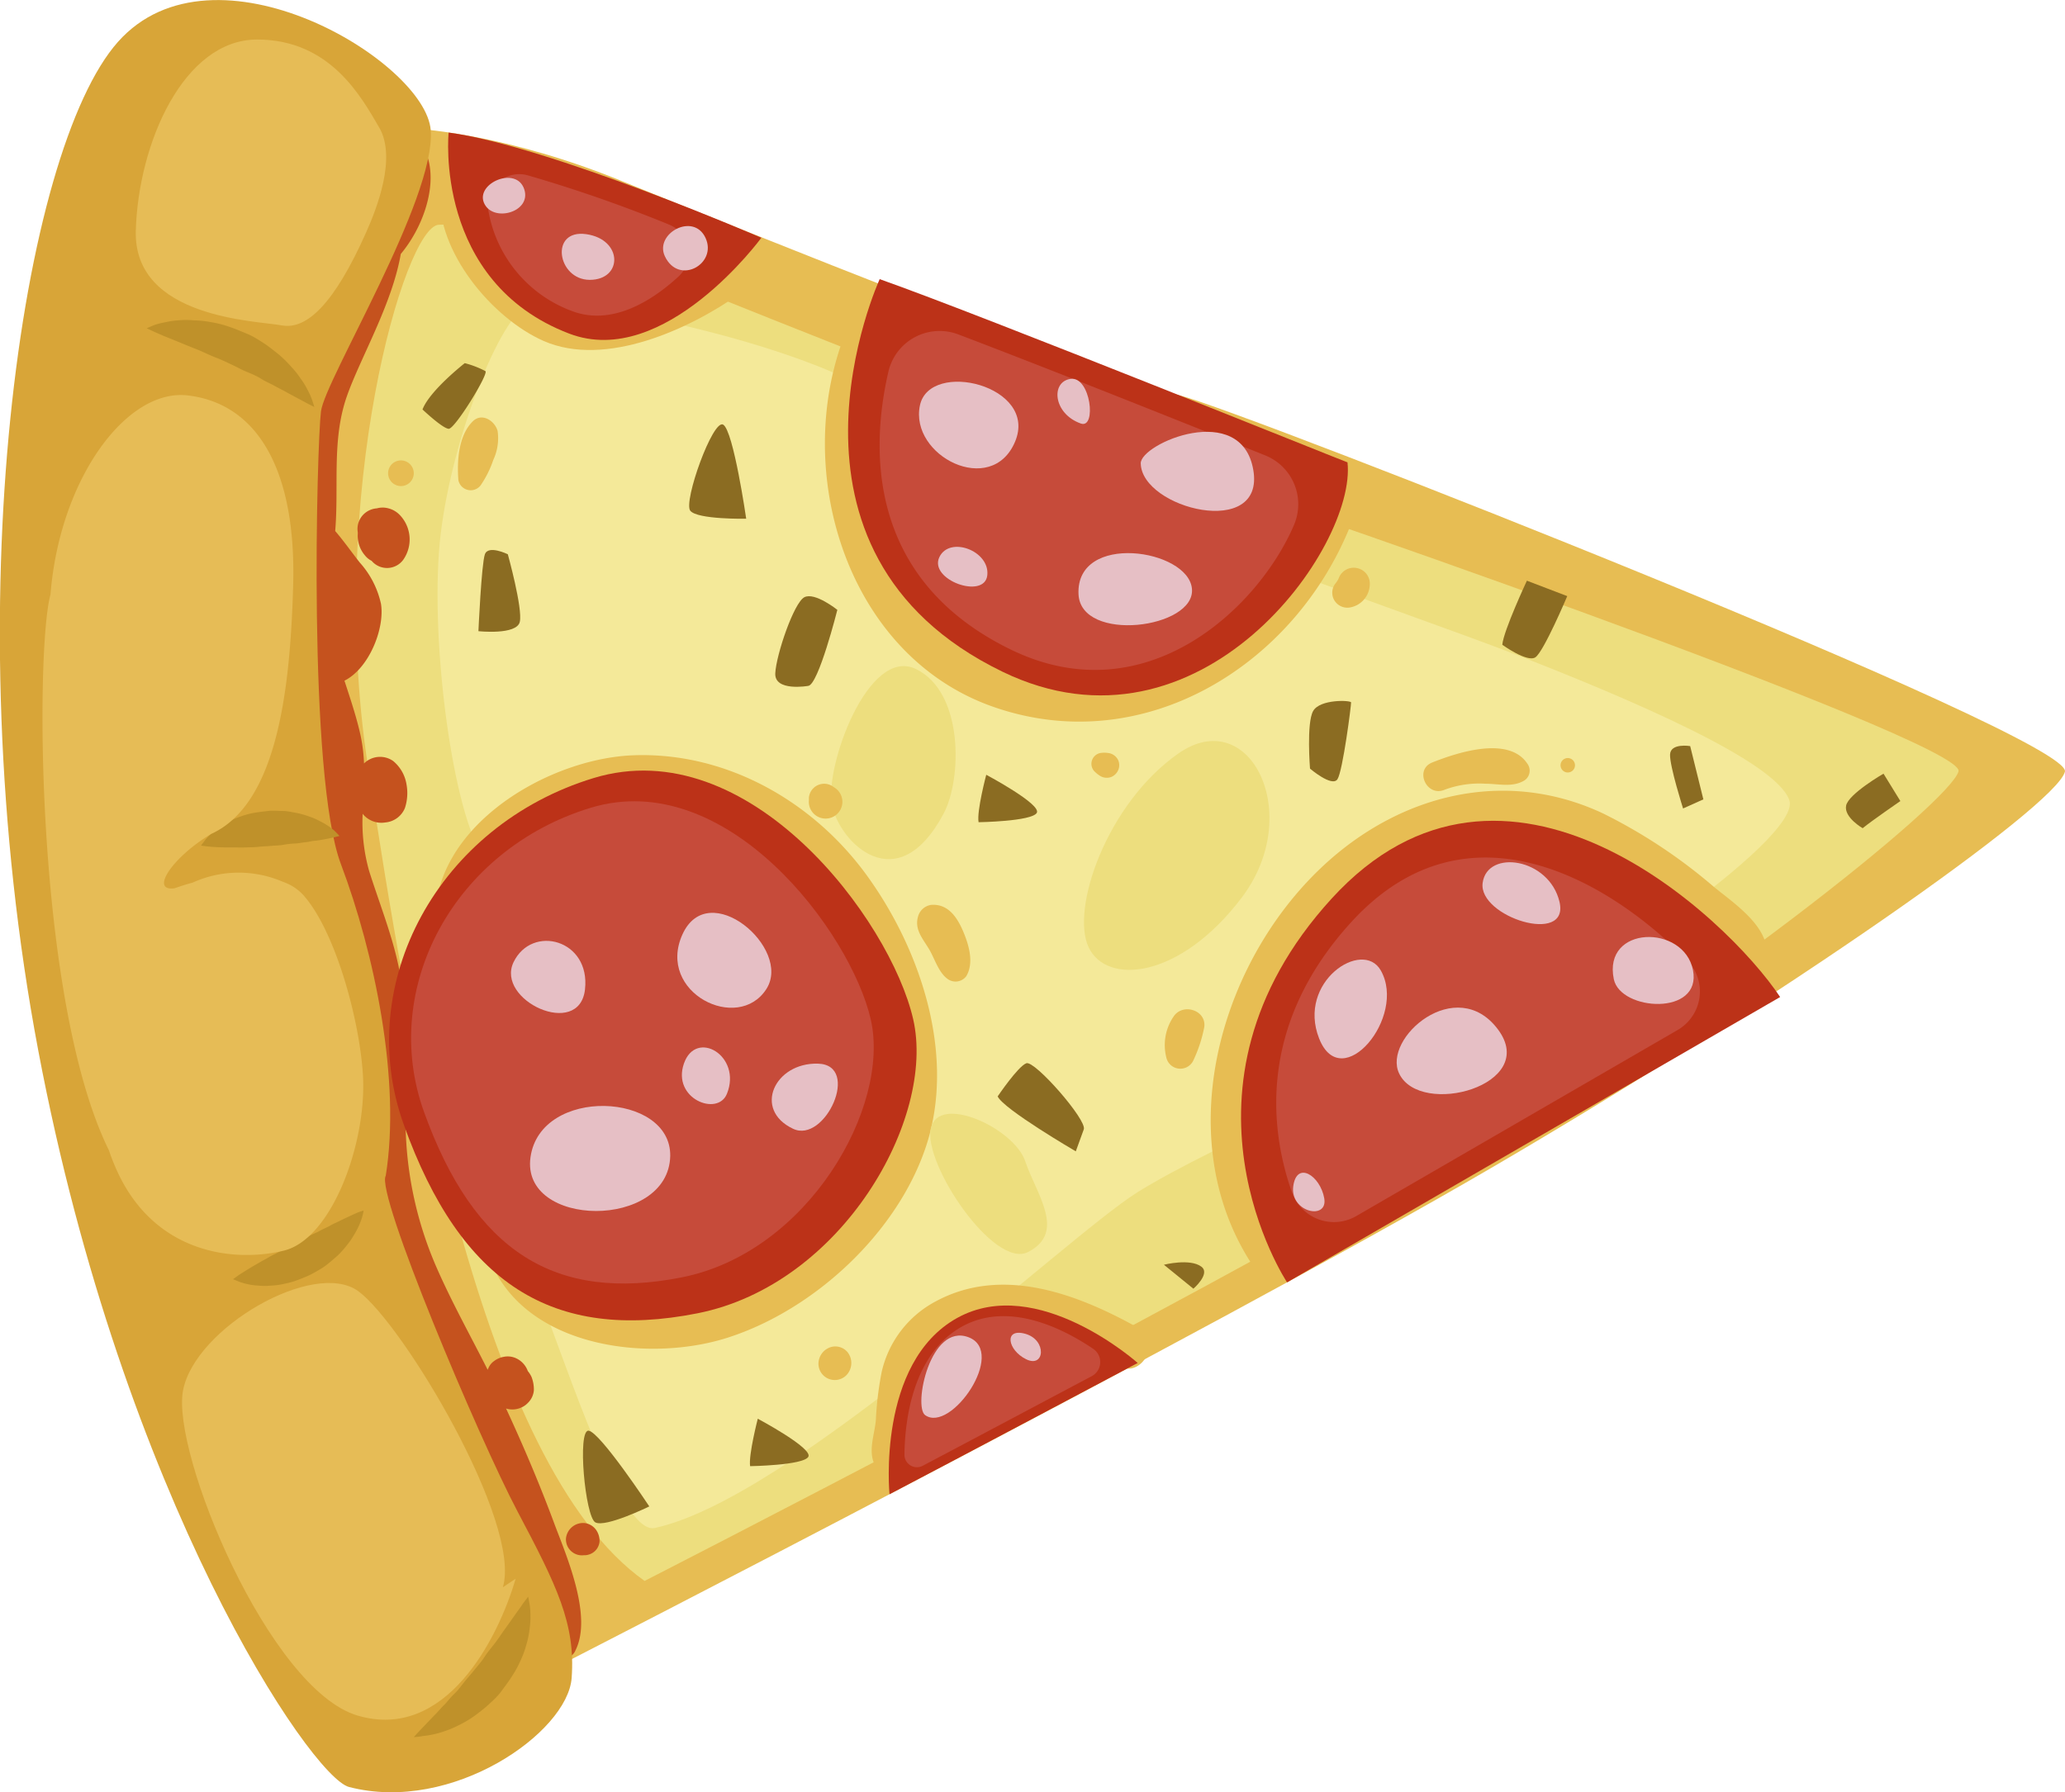 <svg id="Camada_1" data-name="Camada 1" xmlns="http://www.w3.org/2000/svg" viewBox="0 0 258.5 224.41"><defs><style>.cls-1{fill:#e7bd53;}.cls-2{fill:#edde7e;}.cls-3{fill:#c5521e;}.cls-4{fill:#f4e999;}.cls-5{fill:#d8a538;}.cls-6{fill:#8b6c22;}.cls-7{fill:#bc3218;}.cls-8{fill:#c64b3a;}.cls-9{fill:#e6bfc5;}.cls-10{fill:#bf912a;}.cls-11{fill:#e6bc56;}</style></defs><title>calabresa </title><path class="cls-1" d="M90.7,283.91s81.72-41.83,117.61-62.81S278.68,176,279.8,171.68,176.68,126.45,169,124.56s-55.59-21-69.68-26.77-25.73-7-30.54-6.75S36.38,133.1,42,170.57,59.87,277.9,90.7,283.91Z" transform="translate(-21.31 -75.05)"/><path class="cls-2" d="M102,273s67.22-34.4,99.39-53.2,64.09-44.31,65.09-48.17S173,135,166.09,133.25s-49.84-18.81-62.47-24S80.55,103,76.24,103.19s-14,33.8-8.93,67.39S81.36,258.37,102,273Z" transform="translate(-21.31 -75.05)"/><path class="cls-3" d="M71.75,92.78a4.87,4.87,0,0,0-.68.2,2.81,2.81,0,0,0-1.61,3,6.82,6.82,0,0,1,.17,1.25,10.45,10.45,0,0,0-1.53-1.61c-1.71-1.47-4.31.39-4,2.44.39,2.4,1.23,4.59,1.1,7.06a22.59,22.59,0,0,1-1.86,7.27c-2.32,5.72-5.57,11.06-6,17.37-.34,5.41-.14,11-.21,16.41a43.13,43.13,0,0,0,.43,8.46c-.59,3.95,1.89,8.65,2.84,12.25,1.52,5.82-.27,11.7,1.27,17.5,1.41,5.3,3.82,10,4.42,15.5s.22,11.36.41,17c.39,11.43,4.9,20.72,10.07,30.68,2.91,5.59,5.42,11.38,7.84,17.2a87,87,0,0,1,3.31,9c.81,2.79.8,6.13,2.76,8.36a1.7,1.7,0,0,0,2.88-.45c2.09-4.2-1-11.47-2.56-15.58-1.83-4.95-3.91-9.87-6.14-14.68a2.66,2.66,0,0,0,1.58,0,2.58,2.58,0,0,0,1.15-.7,2.5,2.5,0,0,0,.75-1.57,4.3,4.3,0,0,0-.3-1.7,3.39,3.39,0,0,0-.46-.72,2.81,2.81,0,0,0-1.53-1.63,2.5,2.5,0,0,0-1.48-.15,2.78,2.78,0,0,0-1.25.56,2,2,0,0,0-.66.83,1.22,1.22,0,0,0-.1.24c-2.22-4.41-4.65-8.73-6.6-13.28a46.34,46.34,0,0,1-3.68-17.69c-.11-5.38.18-10.77-.34-16.14s-2.57-10.15-4.22-15.35a22.46,22.46,0,0,1-.81-7.23l0,.07a3,3,0,0,0,2.83,1.08A2.92,2.92,0,0,0,72,176.22a6,6,0,0,0,.2-2.94,4.77,4.77,0,0,0-1.67-2.94,2.85,2.85,0,0,0-3.65.3,20.87,20.87,0,0,0-.45-3.58c-.51-2.3-1.27-4.53-2-6.78,3.11-1.56,5.07-6.59,4.57-9.63a11.34,11.34,0,0,0-2.66-5.17c-1-1.27-2-2.7-3.07-3.94.48-5.66-.45-11.39,1.45-16.84,1.66-4.77,5.68-11.55,6.76-17.85,2.67-3.19,4.44-8.07,3.46-11.78C74.59,93.73,73.31,92.36,71.75,92.78Z" transform="translate(-21.31 -75.05)"/><path class="cls-3" d="M69.93,138.7a2.71,2.71,0,0,0-1.44,0,2.65,2.65,0,0,0-1.45.56,2.57,2.57,0,0,0-.94,2.46.5.5,0,0,0,0,.13A3.78,3.78,0,0,0,67,144.6a2.43,2.43,0,0,0,.83.67s0,0,0,0a2.52,2.52,0,0,0,3.93-.09,4.43,4.43,0,0,0-.35-5.59A3,3,0,0,0,69.93,138.7Z" transform="translate(-21.31 -75.05)"/><path class="cls-3" d="M94.46,265.75a2.16,2.16,0,0,0-2.3,1.91,2,2,0,0,0,1.75,2.12,2,2,0,0,0,.49,0,1.66,1.66,0,0,0,.61-.08,1.87,1.87,0,0,0,1.35-1.61,2.38,2.38,0,0,0-.45-1.51A2.08,2.08,0,0,0,94.46,265.75Z" transform="translate(-21.31 -75.05)"/><path class="cls-4" d="M103.28,266.37c-4.3.93-11-20.43-14.36-28.76s-3.5-49.4-7.33-55.63-6.57-28-5.11-40.1,7.46-27.33,11-28.66,34.32,4.39,45.41,12.39,64.34,26,78.41,31.49,32.27,13.24,34,18.13-28.18,24.91-37.1,28.33-35.44,15.05-44.56,20.81S120.24,262.71,103.28,266.37Z" transform="translate(-21.31 -75.05)"/><path class="cls-1" d="M100.6,169.62c-11.17.41-26.42,9.65-24.7,22.58.24,1.81,2.56,1.72,3.26.33,2.65-5.26,4.89-10.26,9.92-13.71a23.37,23.37,0,0,1,17.4-3.3c12.53,2.26,21.43,13,25,24.71,1.85,6.11,2.35,12.77-.3,18.72a37.51,37.51,0,0,1-12,14.41,28.71,28.71,0,0,1-17.1,5.86c-6.76,0-11.56-2.87-17.08-6.33-.87-.55-2.26.29-1.69,1.36,5.13,9.74,19.64,11.31,29.06,8.3,10.84-3.46,21.33-13.15,24.9-24.08,3.61-11.08-.52-23.95-7-33.18C123.59,175.68,112.51,169.18,100.6,169.62Z" transform="translate(-21.31 -75.05)"/><path class="cls-1" d="M128.26,114.23c-8.58,17.35-1.91,42.4,17.16,49.24,18.72,6.71,37.69-4.83,44.84-22.38,1.37-3.38-3.92-5.41-5.3-2-6,14.85-22.16,25-38,18.95-7.35-2.8-12.56-8.86-15.09-16.22-3.08-8.94-1.13-17.71-.35-26.81A1.68,1.68,0,0,0,128.26,114.23Z" transform="translate(-21.31 -75.05)"/><path class="cls-1" d="M192.6,179.1c-16.93,10.63-26.14,36.52-14.58,54.24,1.07,1.63,4.14.32,3.56-1.59-2.35-7.84-4.23-15.25-2.74-23.48a37,37,0,0,1,13.89-22.5c6.81-5.21,15.34-7.69,23.68-4.93a44.54,44.54,0,0,1,12.42,6.95c3.19,2.38,7.3,4.81,8.81,8.62.82,2.07,3.47,1.55,4.33-.12,2.21-4.31-3.3-7.89-6.11-10.19A66.47,66.47,0,0,0,222,176.91C212.26,172.33,201.66,173.41,192.6,179.1Z" transform="translate(-21.31 -75.05)"/><path class="cls-1" d="M138.44,238a13.32,13.32,0,0,0-6.77,8.88,41.68,41.68,0,0,0-.72,6c-.19,2-1.07,4,0,5.86a1.07,1.07,0,0,0,1.35.52c2.49-.8,2.62-3.68,2.92-6,.54-4.12.8-8,4.61-10.43,7.07-4.59,15.26-.14,21.73,3.32,2.64,1.41,5.16-3.15,2.55-4.66C156.42,237.15,146.89,233.43,138.44,238Z" transform="translate(-21.31 -75.05)"/><path class="cls-1" d="M111.19,107.11c-5.42,2.54-12.84,7.9-19.16,5.75-3-1-5.58-3.47-7.49-5.88-2.06-2.59-2.9-5.63-4.56-8.4-.88-1.47-3.47-1.49-3.6.58-.43,7.4,6.56,15.76,13,18.59,7.72,3.37,18.29-1.49,24.64-6C116.63,110,114,105.8,111.19,107.11Z" transform="translate(-21.31 -75.05)"/><path class="cls-5" d="M65,298.8c-4.78-1.24-28.27-36.05-38.89-92.16S24.05,93.84,36.07,80.3s38.52,2.43,39.16,11.06S62,122.54,61.49,126.56s-1.68,45.63,2.5,56.7,7.53,27.06,5.61,39c-1.33,2.12,11.63,32.84,16.51,42.07s7.26,14,6.76,20.82S77.93,302.16,65,298.8Z" transform="translate(-21.31 -75.05)"/><path class="cls-6" d="M143.81,178s6.61-.1,7.28-1.16-6.32-4.78-6.32-4.78S143.56,176.62,143.81,178Z" transform="translate(-21.31 -75.05)"/><path class="cls-6" d="M115.21,258.63s6.61-.1,7.28-1.16-6.32-4.78-6.32-4.78S115,257.22,115.21,258.63Z" transform="translate(-21.31 -75.05)"/><path class="cls-6" d="M146.2,212.33s2.54-3.76,3.59-4.15,7.63,7.13,7.19,8.28l-1,2.75S146.91,213.92,146.2,212.33Z" transform="translate(-21.31 -75.05)"/><path class="cls-6" d="M185.3,171.29s2.77,2.37,3.44,1.32,1.73-9.33,1.7-9.61-3.9-.44-4.75,1.08S185.3,171.29,185.3,171.29Z" transform="translate(-21.31 -75.05)"/><path class="cls-6" d="M122.48,160.93s-4.23.75-4.12-1.57,2.33-8.85,3.64-9.53,4.13,1.58,4.13,1.58S123.76,160.82,122.48,160.93Z" transform="translate(-21.31 -75.05)"/><path class="cls-6" d="M114.72,140s-6.1.12-7-1,2.83-11.54,4.12-10.78S114.72,140,114.72,140Z" transform="translate(-21.31 -75.05)"/><path class="cls-6" d="M102.59,263.67s-5.47,2.68-6.75,2S93.55,254,95,254.19,102.59,263.67,102.59,263.67Z" transform="translate(-21.31 -75.05)"/><path class="cls-6" d="M81.2,154.08s4.8.52,5.18-1.17-1.5-8.46-1.5-8.46-2.44-1.2-2.87,0S81.2,154.08,81.2,154.08Z" transform="translate(-21.31 -75.05)"/><path class="cls-6" d="M74.2,126.32s2.51,2.38,3.28,2.42,5-6.84,4.6-7.22a12,12,0,0,0-2.59-1S75.11,123.94,74.2,126.32Z" transform="translate(-21.31 -75.05)"/><path class="cls-6" d="M232,176.28s-1.67-5.25-1.63-6.74,2.52-1.07,2.52-1.07l1.65,6.67Z" transform="translate(-21.31 -75.05)"/><path class="cls-6" d="M254.48,178.75s-2.37-1.36-2.07-2.83,4.68-4,4.68-4l2.11,3.43S255.63,177.81,254.48,178.75Z" transform="translate(-21.31 -75.05)"/><path class="cls-6" d="M209.37,155.78s3.09,2.24,4.13,1.58,4-7.67,4-7.67l-5.05-1.93S209.53,154,209.37,155.78Z" transform="translate(-21.31 -75.05)"/><path class="cls-6" d="M171.7,233.65c1.18.89-1,2.76-1,2.76l-3.69-3S170.27,232.58,171.7,233.65Z" transform="translate(-21.31 -75.05)"/><path class="cls-7" d="M182.43,235.62S166.3,211.35,188,187.57s49.39,2.15,56.15,12.32Z" transform="translate(-21.31 -75.05)"/><path class="cls-8" d="M191.08,227.32a5.57,5.57,0,0,1-8.05-3c-2.62-7.43-4.52-20.72,7.44-33.82,14.81-16.21,33-4.54,42.06,4.8a5.58,5.58,0,0,1-1.2,8.71Z" transform="translate(-21.31 -75.05)"/><path class="cls-9" d="M196.46,209.47c-2.13-4.42,7.15-12.51,12.37-5.52S199.1,215,196.46,209.47Z" transform="translate(-21.31 -75.05)"/><path class="cls-9" d="M206.91,185.6c.57-4.25,8.32-3.13,9.62,2.37S206.33,189.85,206.91,185.6Z" transform="translate(-21.31 -75.05)"/><path class="cls-9" d="M194.16,196.56c-2.27-4-10.52,1.41-7.72,8.52S197.46,202.38,194.16,196.56Z" transform="translate(-21.31 -75.05)"/><path class="cls-9" d="M183.2,223.59c.43-3.25,3.38-1.33,3.88,1.49S182.78,226.85,183.2,223.59Z" transform="translate(-21.31 -75.05)"/><path class="cls-9" d="M223.33,197.66c-1.41-6.78,8.78-6.91,9.91-1.14S224.17,201.66,223.33,197.66Z" transform="translate(-21.31 -75.05)"/><path class="cls-7" d="M131.43,110s-15.68,34.12,15.38,49.16c24.77,12,44.36-15.64,43.18-26.22C190,133,144.43,114.59,131.43,110Z" transform="translate(-21.31 -75.05)"/><path class="cls-8" d="M141.29,116.93a6.58,6.58,0,0,0-8.76,4.62c-2.19,9.43-2.89,26,15.37,34.86,16.92,8.19,31-5.32,35.4-15.64a6.59,6.59,0,0,0-3.61-8.7C170.9,128.54,152.53,121.19,141.29,116.93Z" transform="translate(-21.31 -75.05)"/><path class="cls-9" d="M156.32,149.45c-.35-7.79,13.74-5.66,14.2-.68S156.6,155.6,156.32,149.45Z" transform="translate(-21.31 -75.05)"/><path class="cls-9" d="M136.47,125.8c1.23-5.77,14.86-2.47,11.91,4.55S135.13,132.12,136.47,125.8Z" transform="translate(-21.31 -75.05)"/><path class="cls-9" d="M164.11,133.08c-.07-2.49,12.59-7.91,14.09.81S164.24,138.75,164.11,133.08Z" transform="translate(-21.31 -75.05)"/><path class="cls-9" d="M156.61,128.08c2,.71,1.23-5.94-1.28-5.59S153.13,126.85,156.61,128.08Z" transform="translate(-21.31 -75.05)"/><path class="cls-9" d="M138.9,144.81c1.29-2.7,6.35-.78,6,2.28S137.55,147.66,138.9,144.81Z" transform="translate(-21.31 -75.05)"/><path class="cls-7" d="M132.66,262.15s-1.62-16.44,8.44-22.06,22.63,5.62,22.63,5.62S140.82,257.88,132.66,262.15Z" transform="translate(-21.31 -75.05)"/><path class="cls-8" d="M136.82,258.58a1.56,1.56,0,0,1-2.29-1.41c.05-4.22,1-12.53,7.17-16,5.87-3.28,12.76.27,16.43,2.75a2,2,0,0,1-.19,3.46C153,250,142.79,255.43,136.82,258.58Z" transform="translate(-21.31 -75.05)"/><path class="cls-9" d="M137.12,252.24c-1.5-1.07.62-11.59,5.44-9.75S140.35,254.54,137.12,252.24Z" transform="translate(-21.31 -75.05)"/><path class="cls-9" d="M149.76,245.24c2.34,1.16,2.63-2.41-.09-3.18S147.42,244.09,149.76,245.24Z" transform="translate(-21.31 -75.05)"/><path class="cls-7" d="M71.86,215.88c-6.38-17.7,4.31-37.49,23.76-43.41s37.13,17.72,40,30.18-8.9,33.25-27,36.84S79,235.8,71.86,215.88Z" transform="translate(-21.31 -75.05)"/><path class="cls-8" d="M74.39,214.28c-5.59-15.52,3.78-32.88,20.84-38.08s32.57,15.55,35.08,26.48-7.8,29.17-23.66,32.31S80.68,231.76,74.39,214.28Z" transform="translate(-21.31 -75.05)"/><path class="cls-9" d="M120.58,216.38c4,1.93,8.55-8,3.12-8.15S115.54,214,120.58,216.38Z" transform="translate(-21.31 -75.05)"/><path class="cls-9" d="M117.25,198.88c3.25-5.08-7.26-14.07-10.52-6.81S113.7,204.44,117.25,198.88Z" transform="translate(-21.31 -75.05)"/><path class="cls-9" d="M85.6,195.52c2.31-4.77,9.65-2.83,8.94,3.42S83.3,200.29,85.6,195.52Z" transform="translate(-21.31 -75.05)"/><path class="cls-9" d="M105.21,219.8c.15-8-16.23-8.77-17.49.14S105,229.05,105.21,219.8Z" transform="translate(-21.31 -75.05)"/><path class="cls-9" d="M112.31,212c-1.16,2.9-6.9.62-5.39-3.77S114.22,207.26,112.31,212Z" transform="translate(-21.31 -75.05)"/><path class="cls-7" d="M77.47,91.65s-1.91,18.67,15.09,25.17c11.93,4.56,24.06-12,24.06-12S89.92,93.27,77.47,91.65Z" transform="translate(-21.31 -75.05)"/><path class="cls-8" d="M87.36,97a3.92,3.92,0,0,0-4.89,4.56A16.38,16.38,0,0,0,92.92,114c5,1.89,10-1.27,13.3-4.3a3.92,3.92,0,0,0-1.18-6.54A175.89,175.89,0,0,0,87.36,97Z" transform="translate(-21.31 -75.05)"/><path class="cls-9" d="M104.54,107.14c-1.34-2.84,3.58-5.56,5.09-2.3S106.29,110.83,104.54,107.14Z" transform="translate(-21.31 -75.05)"/><path class="cls-9" d="M95.13,110.09c4.17,0,4.17-5.07-.44-5.72S91.06,110.08,95.13,110.09Z" transform="translate(-21.31 -75.05)"/><path class="cls-9" d="M81.87,100.39c-.94-2.44,4.07-4.58,5.06-1.66S82.89,103,81.87,100.39Z" transform="translate(-21.31 -75.05)"/><path class="cls-10" d="M60.66,126s-.39-.17-1-.5l-2.42-1.3c-.47-.28-1-.52-1.55-.83s-1.14-.54-1.69-.89-1.18-.62-1.82-.88-1.23-.6-1.85-.89-1.25-.6-1.88-.84-1.25-.53-1.85-.8-1.2-.49-1.76-.72-1.12-.46-1.63-.67l-1.41-.57-1.13-.49-1-.47,1-.42A9.62,9.62,0,0,1,42,115.4a9.36,9.36,0,0,1,1.63-.24,10.28,10.28,0,0,1,1.94,0,12.82,12.82,0,0,1,2.17.23,13.5,13.5,0,0,1,2.25.57c.76.25,1.5.58,2.24.88s1.43.75,2.1,1.18,1.27.94,1.86,1.4a14.91,14.91,0,0,1,1.55,1.52,11.49,11.49,0,0,1,1.21,1.52,9.65,9.65,0,0,1,.86,1.4,8.62,8.62,0,0,1,.53,1.16C60.55,125.63,60.66,126,60.66,126Z" transform="translate(-21.31 -75.05)"/><path class="cls-10" d="M63.81,179.72a26.77,26.77,0,0,1-2.91.59c-.41,0-.85.15-1.31.19s-.93.16-1.41.17-1,.09-1.48.17-1,.08-1.51.13-1,.05-1.51.11-1,.06-1.49.07a13.67,13.67,0,0,1-1.42,0c-.45,0-.89,0-1.31,0-.83,0-1.58-.06-2.11-.11l-.88-.11.53-.71a7.93,7.93,0,0,1,1.66-1.51,7,7,0,0,1,1.26-.77,8.38,8.38,0,0,1,1.49-.65,10.4,10.4,0,0,1,1.68-.46c.59-.1,1.19-.17,1.78-.24s1.21,0,1.8,0,1.17.15,1.72.24a10.75,10.75,0,0,1,1.58.44,8.31,8.31,0,0,1,1.35.58,8.41,8.41,0,0,1,1.86,1.22C63.59,179.48,63.81,179.72,63.81,179.72Z" transform="translate(-21.31 -75.05)"/><path class="cls-10" d="M66.83,226.63a8,8,0,0,1-.21.89,9.16,9.16,0,0,1-1,2.16,9.05,9.05,0,0,1-.89,1.29,12.59,12.59,0,0,1-1.16,1.3c-.46.39-.92.81-1.43,1.2s-1.07.69-1.62,1-1.17.55-1.76.78a9.87,9.87,0,0,1-1.79.53,8.78,8.78,0,0,1-1.73.24,7.49,7.49,0,0,1-1.57,0,8.19,8.19,0,0,1-2.33-.45l-.86-.35.75-.54c.48-.3,1.14-.73,1.9-1.17.38-.22.78-.46,1.21-.69s.86-.51,1.32-.72.91-.51,1.39-.74,1-.49,1.44-.74,1-.47,1.42-.74,1-.47,1.42-.71.94-.44,1.35-.68.87-.41,1.25-.62c.8-.38,1.5-.71,2-.93S66.83,226.63,66.83,226.63Z" transform="translate(-21.31 -75.05)"/><path class="cls-10" d="M73.12,292.55s.27-.32.73-.8l1.86-1.95c.39-.37.75-.83,1.18-1.25s.79-.95,1.26-1.38.87-1,1.27-1.5.86-1,1.29-1.54.86-1,1.23-1.58.78-1.06,1.18-1.57.74-1,1.08-1.51l1-1.4.86-1.22c.27-.37.52-.7.7-1l.67-.88.2,1.1a9,9,0,0,1,.08,1.26,9.43,9.43,0,0,1-.1,1.62,10.66,10.66,0,0,1-.37,1.89,12.3,12.3,0,0,1-.71,2,13.25,13.25,0,0,1-1.07,2c-.41.67-.9,1.3-1.37,1.95s-1.07,1.19-1.65,1.72-1.21,1-1.79,1.43a13.92,13.92,0,0,1-1.86,1.1,12.38,12.38,0,0,1-1.76.75,10.74,10.74,0,0,1-1.56.44,10.53,10.53,0,0,1-1.24.19C73.52,292.56,73.12,292.55,73.12,292.55Z" transform="translate(-21.31 -75.05)"/><path class="cls-2" d="M176.73,187.47c-7.69,10.13-16.85,11-19.14,6.2s2.27-18,11.22-24.27S184.69,177,176.73,187.47Z" transform="translate(-21.31 -75.05)"/><path class="cls-2" d="M139.45,176.89c-5.82,11-13.07,3.62-14-1.07s4.52-19.91,10.52-17S141.73,172.58,139.45,176.89Z" transform="translate(-21.31 -75.05)"/><path class="cls-2" d="M150,231.82c-4.25,2.17-13.15-11.06-12.17-15.48s10.45,0,11.82,4.11S154.85,229.33,150,231.82Z" transform="translate(-21.31 -75.05)"/><path class="cls-11" d="M85.86,272.72c-2.21,7.56-8.77,20.41-19.81,17.13S42.74,257,44.22,249.16s16.4-16.47,21.94-12.44,20.51,29,18.1,37.07" transform="translate(-21.31 -75.05)"/><path class="cls-11" d="M67.16,104.11c-4,9-7.47,12.27-10.59,11.68S38,114.93,38.31,103.94,44.32,80,53.5,80s13.06,7.23,15.27,11S68.5,101.1,67.16,104.11Z" transform="translate(-21.31 -75.05)"/><path class="cls-11" d="M44.79,124.56c-7.64-.88-16,10.42-17.16,24.92h0c-1.93,7.1-1.83,51.07,7.31,69.59a26.74,26.74,0,0,0,1.34,3.26c4.89,9.83,14.58,10.77,20.57,9.31s10.35-13.41,9.9-21.82c-.37-6.89-3.44-18.23-7.5-22.73a6.19,6.19,0,0,0-2.53-1.63h0a13.94,13.94,0,0,0-11.31.11h0c-.76.2-1.52.44-2.24.7-3.15.44-.32-3.86,4.57-6.8,8.31-3.77,9.91-18.21,10.27-31.18C58.4,134,53.6,125.58,44.79,124.56Z" transform="translate(-21.31 -75.05)"/><path class="cls-1" d="M137.88,188.35a2,2,0,0,0-1.6,1.31c-.6,1.75.58,2.94,1.4,4.35.66,1.16,1.15,2.83,2.26,3.62a1.68,1.68,0,0,0,2.33-.35c.93-1.56.4-3.63-.23-5.22C141.3,190.19,140.16,188.18,137.88,188.35Z" transform="translate(-21.31 -75.05)"/><path class="cls-1" d="M122.57,174.91c0,.11,0,.22,0,.34a2.1,2.1,0,1,0,3.33-1.5l-.28-.19A1.92,1.92,0,0,0,122.57,174.91Z" transform="translate(-21.31 -75.05)"/><path class="cls-1" d="M168.3,202.22a6.33,6.33,0,0,0-1,5.19,1.8,1.8,0,0,0,3.43.34,17.48,17.48,0,0,0,1.33-4.09C172.35,201.57,169.5,200.64,168.3,202.22Z" transform="translate(-21.31 -75.05)"/><path class="cls-1" d="M160,169.33a3.15,3.15,0,0,0-.92,0,1.38,1.38,0,0,0-.85,2.21,3.64,3.64,0,0,0,.7.6,1.6,1.6,0,0,0,1.55.17,1.64,1.64,0,0,0,.82-.86,1.58,1.58,0,0,0,0-1.19A1.6,1.6,0,0,0,160,169.33Z" transform="translate(-21.31 -75.05)"/><path class="cls-1" d="M125.58,243.66a2.17,2.17,0,0,0-1.68,1.41,2,2,0,1,0,3.82,1.46,2.18,2.18,0,0,0-.31-2.17A2,2,0,0,0,125.58,243.66Z" transform="translate(-21.31 -75.05)"/><path class="cls-1" d="M80.51,127.79c-1.82,1.78-2,5-1.82,7.37a1.57,1.57,0,0,0,2.78.67,13,13,0,0,0,1.59-3.19A6.41,6.41,0,0,0,83.6,129C83.25,127.75,81.66,126.68,80.51,127.79Z" transform="translate(-21.31 -75.05)"/><path class="cls-1" d="M70,133.73a1.6,1.6,0,0,0,3,1.15A1.6,1.6,0,0,0,70,133.73Z" transform="translate(-21.31 -75.05)"/><path class="cls-1" d="M191.23,146.19a2,2,0,0,0-2.32,1.22l-.09.2a3.58,3.58,0,0,1-.38.55,1.88,1.88,0,0,0-.08,2.08,1.9,1.9,0,0,0,1.89.88,3,3,0,0,0,2.53-2.8A2,2,0,0,0,191.23,146.19Z" transform="translate(-21.31 -75.05)"/><path class="cls-1" d="M200.58,170.53c-2.24.91-.7,4.32,1.53,3.42a12.38,12.38,0,0,1,5.12-.77c1.56,0,3.29.46,4.73-.31a1.47,1.47,0,0,0,.54-2.21C210.15,167.13,203.63,169.31,200.58,170.53Z" transform="translate(-21.31 -75.05)"/><path class="cls-1" d="M216.72,170.55a.9.9,0,0,0,1.69.64A.9.9,0,0,0,216.72,170.55Z" transform="translate(-21.31 -75.05)"/></svg>